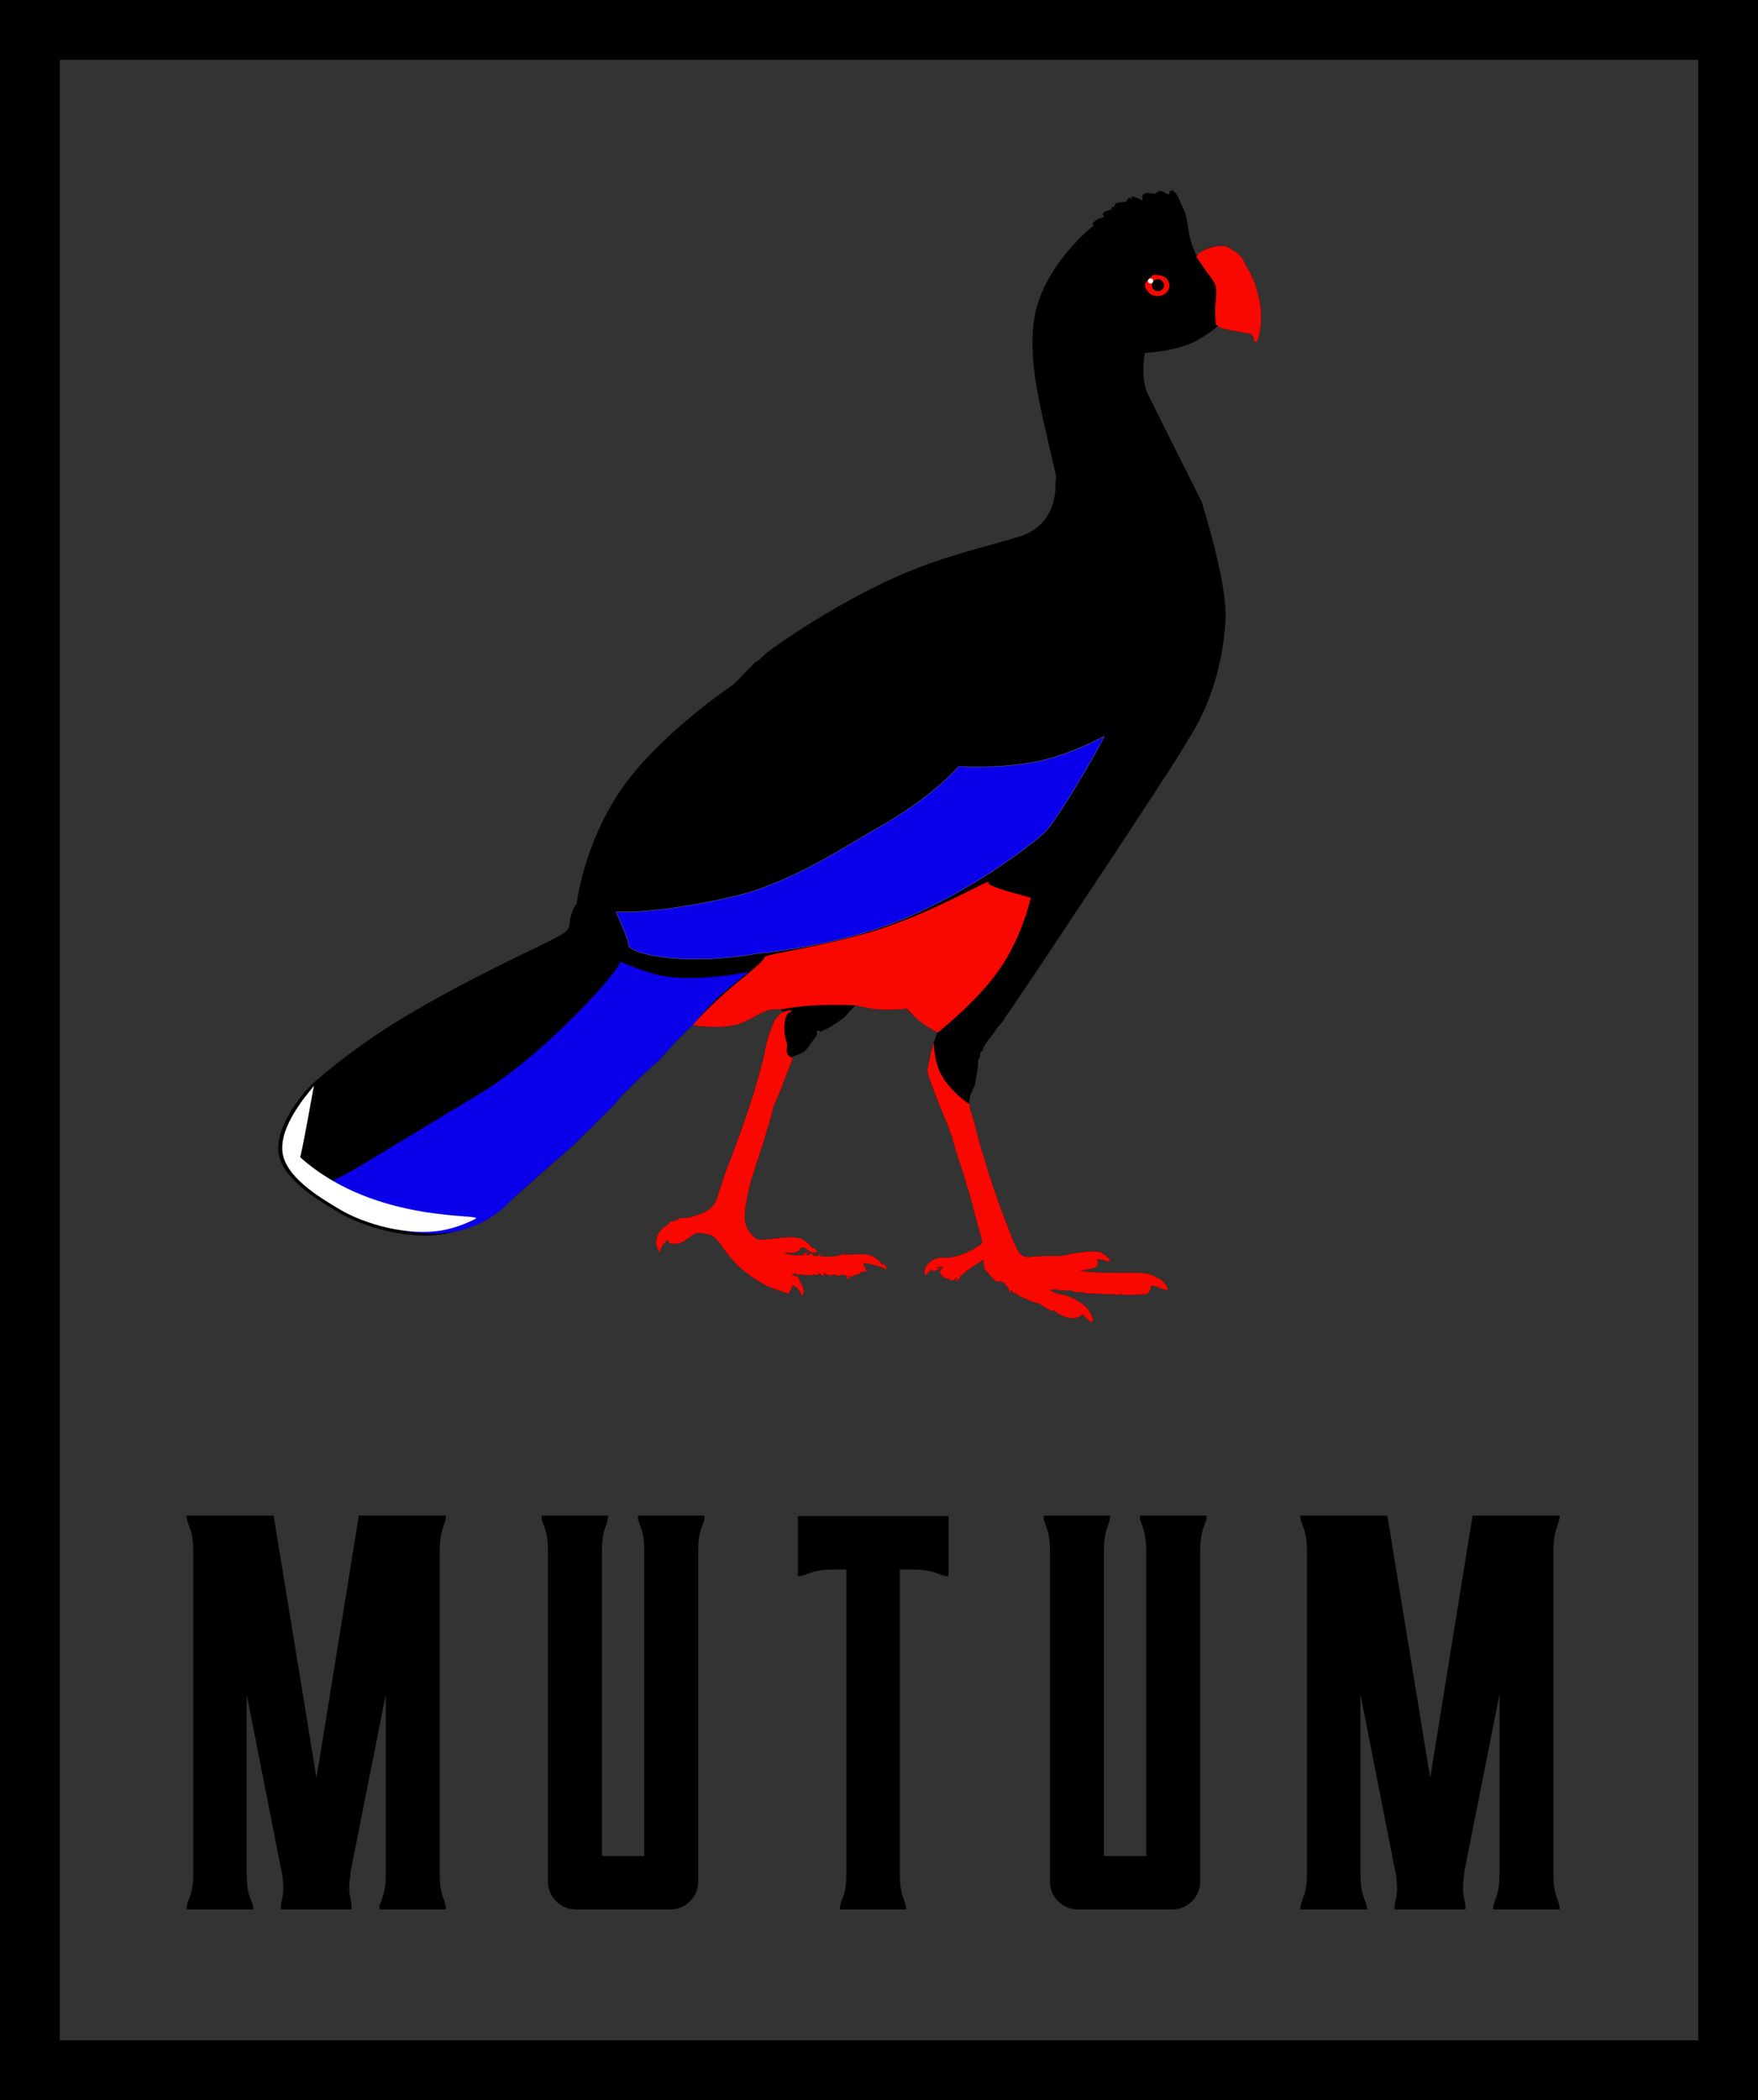 <?xml version="1.0" encoding="UTF-8"?>
<svg width="6464px" height="7721px" viewBox="0 0 6464 7721" version="1.1" xmlns="http://www.w3.org/2000/svg" xmlns:xlink="http://www.w3.org/1999/xlink">
    <rect x="0" y="0" width="6464" height="7721" fill="#333333" stroke="none"/>
    <!-- Generator: Sketch 53.2 (72643) - https://sketchapp.com -->
    <title>Slice</title>
    <desc>Created with Sketch.</desc>
    <g id="Page-1" stroke="none" stroke-width="1" fill="none" fill-rule="evenodd">
        <g id="Mutum-1" transform="translate(1023, 700.511)">
            <path d="M2995.576,4152.857 C2997.369,4144.613 2983.749,4118.449 2970.487,4104.829 C2948.624,4082.607 2898.803,4057.876 2875.506,4057.876 C2866.904,4057.876 2838.589,4045.331 2838.589,4041.389 C2838.589,4040.313 2841.098,4040.313 2844.324,4041.389 C2847.191,4042.464 2853.284,4041.747 2857.227,4039.597 C2862.603,4036.729 2864.037,4036.729 2862.245,4039.597 C2860.453,4042.464 2867.263,4043.539 2884.108,4043.898 C2897.37,4044.256 2909.556,4044.256 2911.348,4043.898 C2912.782,4043.539 2919.592,4045.69 2926.402,4048.557 C2933.212,4051.424 2938.946,4052.858 2938.946,4051.066 C2938.946,4047.84 2958.301,4048.916 2964.394,4052.858 C2966.903,4054.292 2993.784,4056.084 3024.608,4056.442 C3055.432,4057.159 3084.464,4058.593 3088.765,4059.668 C3095.217,4061.102 3096.65,4060.385 3094.5,4057.159 C3092.349,4053.575 3092.708,4053.217 3097.009,4056.801 C3102.027,4060.743 3133.568,4061.102 3190.556,4057.876 C3198.8,4057.159 3207.76,4044.256 3207.76,4033.504 C3207.76,4025.977 3209.194,4025.26 3216.721,4027.052 C3240.018,4032.787 3245.394,4033.145 3239.66,4029.561 C3230.699,4023.826 3191.631,4019.884 3194.857,4024.901 C3199.158,4032.07 3191.273,4029.561 3184.463,4022.034 C3178.37,4015.224 3178.37,4014.866 3184.821,4014.866 C3190.556,4014.866 3190.915,4014.149 3186.255,4011.282 C3182.313,4008.773 3184.105,4007.697 3193.424,4008.056 C3203.818,4008.056 3204.534,4008.773 3198.8,4011.282 C3193.782,4013.432 3193.424,4014.507 3197.008,4014.866 C3223.889,4017.375 3251.129,4026.335 3248.978,4031.711 C3247.545,4035.654 3248.978,4035.654 3255.43,4032.428 C3262.598,4028.486 3262.957,4028.486 3258.656,4033.862 C3254.713,4038.521 3255.072,4039.597 3261.523,4041.747 C3272.276,4045.331 3273.709,4042.106 3267.258,4029.561 C3260.806,4017.016 3246.828,4002.68 3238.584,3999.454 C3231.416,3996.586 3232.491,4004.113 3240.018,4010.206 C3247.903,4016.658 3243.244,4015.941 3226.756,4007.697 C3207.76,3998.737 3170.126,3998.02 3173.71,4007.339 C3175.144,4011.282 3173.71,4010.923 3167.976,4005.188 C3162.958,4000.529 3161.166,3995.153 3162.6,3991.569 C3164.392,3986.192 3167.976,3985.834 3185.538,3987.984 C3196.649,3989.418 3208.836,3991.927 3212.42,3994.077 C3216.004,3995.87 3221.739,3996.945 3224.964,3995.87 C3234.283,3994.077 3207.043,3983.325 3185.18,3980.458 C3175.144,3979.382 3128.55,3978.307 3082.314,3978.665 C3032.135,3978.665 2988.05,3977.232 2972.996,3974.723 L2947.907,3970.422 L2972.638,3967.196 C3005.254,3963.253 3015.289,3956.444 3013.497,3940.673 L3012.064,3928.487 L3026.4,3930.996 C3034.644,3932.071 3043.963,3934.938 3047.547,3936.73 C3051.131,3938.523 3055.074,3939.239 3056.149,3938.523 C3060.809,3933.863 3051.848,3921.318 3037.153,3911.283 C3022.458,3901.605 3017.798,3900.53 2993.426,3900.53 C2967.261,3900.53 2930.703,3905.548 2890.56,3914.509 C2880.882,3916.659 2857.227,3918.093 2838.589,3917.376 C2819.951,3917.017 2791.995,3917.734 2776.941,3919.526 C2733.572,3924.544 2726.046,3917.734 2697.014,3848.201 C2693.788,3840.316 2688.77,3826.696 2685.544,3817.736 C2682.677,3808.775 2678.018,3796.947 2675.15,3790.854 C2662.606,3762.539 2608.843,3606.985 2603.825,3583.33 C2602.75,3579.746 2599.882,3570.068 2597.373,3561.825 C2586.621,3531.001 2580.528,3509.854 2569.417,3464.693 C2563.324,3439.245 2554.363,3407.346 2549.704,3394.443 C2545.044,3381.182 2542.177,3367.92 2543.252,3364.694 C2544.327,3361.469 2543.969,3358.96 2542.177,3358.96 C2537.159,3358.96 2543.252,3324.193 2550.062,3313.799 C2552.929,3309.14 2554.363,3305.197 2552.929,3305.197 C2551.137,3305.197 2552.213,3303.763 2555.08,3301.971 C2557.947,3300.179 2561.532,3290.143 2562.965,3279.391 C2564.757,3268.997 2567.625,3251.434 2569.775,3240.682 C2571.926,3229.929 2573.718,3214.159 2573.359,3205.915 C2573.359,3197.313 2574.793,3190.503 2576.944,3190.503 C2578.736,3190.503 2580.528,3186.56 2580.528,3181.901 C2580.528,3169.356 2584.112,3161.471 2589.13,3164.338 C2591.28,3165.414 2591.997,3165.414 2590.563,3163.622 C2586.979,3159.679 2599.524,3136.74 2617.445,3114.518 C2625.688,3104.124 2635.366,3091.221 2638.592,3086.203 C2641.817,3080.827 2650.419,3070.433 2657.229,3062.906 C2664.398,3055.021 2670.132,3047.494 2670.132,3046.06 C2670.132,3044.627 2671.566,3041.401 2673.717,3038.892 C2675.509,3036.383 2682.677,3026.706 2689.129,3016.67 C2695.938,3006.993 2710.634,2985.129 2722.461,2968.283 C2746.117,2934.234 3319.945,2074.029 3340.375,2027.435 C3344.188,2018.318 3466.68,1859.467 3483.026,1580.128 C3487.837,1497.904 3458.805,1353.103 3395.93,1145.725 C3285.059,924.7 3219.349,793.16 3198.8,751.106 C3167.976,688.024 3186.255,598.061 3186.972,597.344 C3187.346,596.784 3271.087,593.442 3340.375,567.954 C3404.033,544.538 3453.681,498.779 3454.711,498.779 C3456.503,498.779 3458.653,500.213 3459.37,502.005 C3460.445,505.589 3490.194,512.399 3537.505,520.284 C3580.516,527.453 3580.874,527.453 3584.817,538.205 C3586.967,545.015 3590.193,547.883 3593.419,546.449 C3599.512,544.298 3599.87,549.316 3594.136,555.768 C3590.193,559.71 3590.551,560.427 3594.136,558.277 C3609.906,549.316 3618.866,474.407 3610.981,420.286 C3606.68,390.178 3589.834,331.756 3583.741,325.305 C3581.949,323.154 3576.215,303.441 3570.48,295.914 C3565.104,288.388 3557.577,274.768 3553.634,265.807 C3544.674,244.66 3537.505,236.775 3509.19,218.496 C3486.968,203.801 3484.818,203.084 3460.445,203.801 C3431.772,204.159 3403.815,214.195 3390.195,228.532 C3381.593,237.85 3372.633,240.001 3372.633,232.474 C3372.633,229.965 3369.765,222.438 3365.823,215.629 C3359.013,202.725 3348.619,160.79 3343.959,126.024 C3340.375,99.859 3333.924,77.279 3326.038,61.509 C3322.454,54.699 3316.72,41.796 3313.135,32.835 C3302.024,4.162 3281.594,-9.817 3276.935,7.746 C3274.426,16.706 3274.068,16.706 3259.373,7.387 C3246.828,-0.139 3236.792,-0.498 3231.057,7.029 C3227.115,12.047 3219.23,12.764 3201.309,9.179 C3186.972,6.312 3175.861,14.914 3177.295,27.817 C3177.653,32.477 3178.012,36.419 3177.653,36.419 C3177.295,36.419 3170.843,33.193 3162.958,29.251 C3147.904,21.724 3134.284,19.574 3137.869,25.667 C3138.944,27.817 3137.51,29.251 3134.284,29.251 C3130.7,29.251 3129.267,27.459 3130.7,24.95 C3132.134,22.441 3129.625,24.233 3125.682,29.251 C3121.74,34.269 3118.156,38.928 3118.156,40.003 C3118.156,41.079 3110.629,42.512 3101.668,42.871 C3084.106,43.588 3075.145,48.247 3075.145,56.849 C3075.145,60.433 3072.995,61.509 3069.769,60.075 C3065.826,58.641 3064.393,60.075 3065.11,64.017 C3065.826,67.96 3061.884,70.827 3050.056,73.695 C3033.569,77.637 3026.4,88.032 3036.078,93.766 C3038.945,95.917 3035.002,98.067 3025.325,100.935 C3006.329,105.952 2989.125,121.364 2996.652,126.382 C2999.519,128.174 2999.877,129.608 2997.369,129.608 C2996.429,129.608 2807.558,278.052 2778.733,476.916 C2760.185,604.875 2791.754,749.899 2817.084,862.186 C2842.462,974.687 2861.619,1054.328 2860.811,1054.328 C2859.377,1054.328 2857.944,1069.382 2857.585,1087.661 C2857.395,1097.461 2861.886,1230.67 2723.895,1272.605 C2585.904,1314.54 2442.01,1345.152 2276.947,1418.297 C2023.163,1530.758 1808.776,1690.001 1806.702,1691.596 C1786.989,1705.575 1764.767,1730.664 1762.258,1729.589 C1755.806,1727.438 1681.255,1812.025 1670.861,1818.477 C1633.435,1841.805 1387.196,2017.847 1261.547,2201.268 C1118.863,2409.555 1097.437,2626.565 1096.675,2625.994 C1090.94,2622.409 1073.736,2665.061 1072.302,2686.925 C1069.793,2721.691 1065.134,2725.634 973.737,2771.153 C950.707,2782.857 686.08,2904.254 458.331,3041.759 C253.661,3165.331 126.436,3284.767 123.568,3285.842 C122.891,3286.181 -6.708,3416.611 0.272,3529.209 C6.491,3629.519 144.155,3710.342 219.624,3755.371 C315.249,3812.426 481.223,3858.995 611.61,3836.015 C751.731,3811.32 853.293,3714.524 858.326,3710.21 C862.269,3706.626 1018.898,3565.767 1061.191,3531.359 C1081.263,3514.872 1243.626,3353.225 1243.626,3350.716 C1243.626,3344.623 1390.578,3200.897 1394.521,3203.406 C1396.313,3204.481 1397.388,3203.764 1397.029,3201.972 C1395.596,3197.671 1518.892,3068.641 1524.268,3068.641 C1525.294,3068.641 1599.781,3083.113 1675.521,3068.999 C1716.484,3061.366 1756.007,3031.485 1787.706,3018.82 C1820.194,3005.841 1844.368,3010.177 1845.411,3010.935 C1849.354,3013.444 1861.898,3014.161 1851.146,3022.763 C1836.809,3033.874 1828.565,3043.551 1822.114,3057.53 C1806.702,3091.579 1792.007,3139.608 1788.781,3168.281 C1787.943,3175.322 1766.371,3263.935 1734.66,3360.752 C1698.57,3470.938 1651.767,3590.671 1650.431,3593.724 C1645.414,3605.193 1624.984,3665.766 1614.231,3701.249 C1604.195,3734.941 1584.482,3752.145 1539.322,3767.198 C1514.591,3775.442 1499.896,3778.309 1491.652,3776.876 C1483.408,3775.801 1477.674,3776.876 1474.089,3780.102 C1471.222,3782.969 1465.846,3785.478 1461.903,3785.478 C1457.961,3785.478 1455.452,3786.912 1456.527,3788.345 C1457.602,3790.137 1453.66,3791.213 1447.925,3790.854 C1441.473,3790.496 1437.172,3791.929 1437.172,3794.797 C1437.172,3797.306 1431.438,3802.682 1424.628,3806.983 C1398.105,3823.47 1384.126,3855.011 1391.295,3881.534 C1393.087,3888.702 1397.029,3897.304 1399.897,3899.813 C1404.198,3904.473 1405.273,3903.756 1407.065,3894.079 C1408.14,3887.986 1414.234,3876.875 1420.327,3869.706 C1430.721,3856.803 1431.438,3856.445 1433.947,3863.972 C1436.097,3868.989 1440.398,3871.857 1446.85,3872.215 C1474.089,3874.007 1484.842,3869.706 1519.25,3843.9 C1536.813,3830.639 1539.68,3830.28 1572.296,3836.015 C1593.443,3839.599 1597.027,3841.75 1616.023,3861.104 C1621.564,3866.645 1653.929,3919.033 1695.873,3957.877 C1740.753,3999.442 1795.65,4027.599 1810.286,4032.787 C1838.601,4042.822 1865.483,4052.5 1870.142,4054.292 C1875.518,4056.801 1878.027,4056.442 1878.027,4053.575 C1878.027,4051.424 1880.536,4046.765 1883.762,4043.181 C1886.629,4039.955 1889.497,4033.862 1889.855,4029.919 C1890.213,4023.109 1890.572,4023.109 1902.041,4030.636 C1912.794,4037.446 1923.188,4052.5 1921.754,4058.951 C1920.679,4063.252 1927.489,4061.819 1930.715,4057.159 C1935.016,4049.991 1931.79,4036.371 1921.754,4016.658 C1916.736,4006.981 1912.794,3997.662 1913.152,3996.586 C1913.511,3994.077 1895.948,3987.984 1891.289,3989.418 C1884.837,3990.852 1892.722,3983.325 1899.532,3981.533 C1904.55,3980.099 1906.701,3981.533 1906.701,3985.475 C1906.701,3989.06 1907.776,3990.135 1909.568,3987.984 C1912.077,3984.4 1916.378,3984.4 1941.467,3987.626 C1947.919,3988.343 1958.671,3987.626 1965.84,3986.192 C1972.65,3984.759 1977.668,3984.759 1976.592,3986.192 C1975.517,3987.984 1978.026,3988.343 1981.969,3987.268 C1985.911,3986.192 1988.062,3984.042 1986.986,3982.25 C1985.911,3980.458 1987.703,3980.099 1990.571,3981.174 C1993.796,3982.25 1996.305,3984.759 1996.305,3986.192 C1996.305,3987.626 1999.531,3989.776 2003.832,3990.852 C2009.567,3992.285 2010.284,3991.927 2007.058,3987.984 C2004.191,3984.759 2004.907,3982.966 2008.85,3981.174 C2012.793,3979.741 2013.868,3980.458 2012.076,3983.325 C2010.284,3985.834 2011.359,3986.551 2014.943,3985.117 C2018.169,3984.042 2024.262,3985.834 2028.921,3988.701 C2033.222,3991.927 2035.731,3993.002 2034.656,3990.852 C2033.222,3988.701 2036.09,3986.192 2041.108,3985.475 C2046.126,3984.4 2050.068,3985.117 2050.068,3986.909 C2050.068,3988.701 2051.86,3989.06 2053.652,3987.984 C2055.803,3986.909 2057.237,3987.626 2057.237,3990.135 C2057.237,3993.719 2058.312,3993.719 2061.538,3990.493 C2067.631,3984.4 2083.401,3985.117 2091.645,3991.927 C2095.229,3994.794 2096.304,3996.586 2094.154,3995.153 C2091.645,3994.077 2089.494,3994.794 2089.494,3996.586 C2089.494,3998.737 2092.003,4000.529 2094.87,4000.529 C2097.738,4000.529 2100.247,3998.02 2100.247,3994.794 C2100.247,3990.852 2102.397,3990.135 2107.057,3991.569 C2110.999,3992.644 2114.942,3992.285 2116.017,3990.493 C2117.092,3988.343 2123.902,3985.834 2131.429,3984.4 C2141.106,3982.608 2143.257,3981.174 2139.314,3978.665 C2135.73,3976.515 2138.956,3975.44 2149.709,3975.44 C2164.045,3975.44 2164.762,3975.081 2161.178,3968.271 C2159.027,3964.329 2158.311,3958.952 2159.744,3956.802 C2161.178,3954.651 2160.82,3953.935 2158.669,3955.01 C2156.518,3956.444 2154.01,3955.01 2152.576,3952.142 C2148.275,3940.673 2160.461,3941.032 2205.98,3954.651 C2219.959,3958.594 2233.22,3963.612 2235.729,3965.762 C2242.539,3971.139 2240.747,3965.046 2232.503,3953.218 C2226.41,3944.974 2223.901,3943.54 2221.751,3947.483 C2219.242,3951.067 2218.525,3951.067 2218.525,3947.483 C2218.525,3940.673 2200.962,3925.978 2183.041,3917.376 C2166.554,3909.849 2150.784,3908.774 2104.906,3912 C2090.569,3912.716 2079.817,3912.358 2080.892,3910.566 C2083.401,3906.265 2081.609,3906.623 2069.423,3912.716 C2057.237,3918.451 2007.058,3922.394 2007.058,3917.376 C2007.058,3915.584 2003.474,3915.942 1999.173,3918.451 C1992.721,3922.035 1992.004,3921.677 1993.796,3916.659 C1996.305,3910.208 1990.929,3908.774 1987.345,3914.509 C1984.119,3919.526 1961.897,3916.659 1963.331,3911.283 C1964.406,3906.265 1957.955,3905.906 1955.087,3910.924 C1954.012,3913.075 1949.353,3914.509 1945.052,3914.509 C1937.525,3914.15 1937.525,3914.15 1946.127,3909.132 C1954.729,3904.473 1954.729,3904.473 1941.109,3905.548 C1933.582,3906.265 1926.414,3908.057 1924.98,3909.491 C1923.905,3910.924 1925.697,3910.924 1929.281,3909.849 C1932.507,3908.415 1935.374,3909.132 1935.374,3910.924 C1935.374,3916.659 1883.762,3915.225 1870.5,3908.774 L1858.314,3903.398 L1875.16,3905.19 C1894.873,3907.34 1912.435,3902.322 1917.812,3892.645 C1922.113,3884.043 1931.79,3884.043 1942.901,3892.287 C1958.671,3903.756 1966.915,3906.982 1974.442,3904.831 C1981.969,3903.039 1985.194,3896.588 1978.384,3896.588 C1976.234,3896.588 1975.159,3894.437 1975.517,3892.287 C1976.234,3889.419 1973.725,3887.986 1969.424,3888.344 C1964.765,3889.061 1959.747,3885.118 1955.087,3877.95 C1951.145,3871.498 1940.034,3862.538 1929.998,3857.52 C1908.851,3846.409 1889.138,3845.334 1833.225,3852.144 C1811.72,3854.653 1785.914,3856.803 1776.236,3857.162 C1760.108,3857.162 1757.957,3856.086 1741.828,3839.241 C1724.624,3821.32 1718.173,3805.908 1715.305,3776.517 C1713.155,3754.654 1726.416,3681.178 1741.828,3629.566 C1743.379,3624.208 1815.963,3405.1 1822.114,3364.694 C1839.017,3327.584 1845.411,3313.799 1858.314,3278.316 C1866.916,3254.66 1878.386,3224.792 1892.722,3188.711 C1890.93,3189.786 1888.421,3189.428 1887.346,3187.636 C1886.629,3186.202 1894.873,3181.901 1905.984,3178.675 C1929.281,3171.507 1940.034,3163.263 1955.446,3140.324 C1968.349,3121.328 1984.478,3102.332 1981.61,3096.956 C1979.818,3093.372 1978.743,3090.146 1979.101,3089.787 C1991.288,3086.562 1992.721,3094.447 1996.664,3091.579 C1999.531,3089.429 2007.058,3085.845 2013.509,3083.694 C2024.979,3079.752 2081.609,3042.118 2086.627,3034.949 C2087.702,3033.157 2096.663,3022.763 2105.623,3012.369 C2118.526,2998.032 2123.902,2994.09 2128.203,2996.598 C2129.571,2997.453 2170.729,3008.399 2213.71,3010.935 C2260.863,3013.718 2310.214,3008.068 2311.714,3008.068 C2313.243,3008.068 2322.542,3029.215 2359.242,3046.06 C2395.942,3062.906 2429.275,3090.146 2429.275,3092.655 C2428.917,3095.164 2427.483,3096.239 2426.049,3095.164 C2424.257,3094.088 2422.107,3098.031 2421.031,3103.407 C2420.418,3105.709 2414.582,3119.431 2409.562,3135.306 C2402.858,3156.508 2396.557,3181.487 2395.942,3187.636 C2395.225,3193.012 2392.716,3205.557 2390.207,3215.592 C2386.623,3230.287 2386.265,3237.097 2390.207,3250.717 C2394.508,3267.921 2422.824,3343.906 2443.612,3393.009 C2463.683,3439.962 2473.361,3465.768 2473.719,3472.937 C2474.077,3475.087 2475.511,3477.238 2477.303,3477.238 C2479.095,3477.238 2479.812,3478.672 2478.737,3480.105 C2476.945,3482.973 2484.472,3508.062 2510.994,3590.14 C2514.22,3600.175 2517.446,3610.57 2518.521,3613.437 C2519.597,3616.304 2521.03,3621.322 2521.747,3624.189 C2522.464,3627.057 2529.274,3649.637 2537.159,3674.368 C2544.686,3699.099 2552.929,3728.848 2555.438,3740.676 C2557.947,3752.503 2564.757,3778.309 2570.492,3798.022 C2576.585,3817.736 2583.037,3842.108 2585.546,3851.785 C2589.488,3869.706 2589.488,3869.706 2578.736,3877.591 C2538.951,3905.906 2481.604,3926.695 2451.497,3923.111 C2413.863,3918.81 2376.229,3945.691 2376.229,3976.515 C2376.229,3990.135 2379.455,3990.135 2393.075,3976.157 C2399.885,3968.63 2404.544,3965.046 2403.11,3967.554 C2401.677,3970.422 2404.186,3971.856 2411.713,3971.856 C2417.806,3971.856 2422.824,3970.422 2422.824,3968.271 C2422.824,3966.479 2423.899,3965.046 2425.691,3965.046 C2435.01,3966.479 2437.16,3963.253 2428.2,3961.103 C2417.806,3958.594 2417.806,3958.236 2431.426,3957.877 L2445.404,3957.519 L2437.877,3965.762 C2431.784,3972.214 2431.067,3975.081 2434.293,3980.816 C2440.744,3992.285 2451.855,4000.529 2461.174,4000.529 C2465.475,4000.529 2469.418,4002.321 2469.418,4004.113 C2469.418,4009.489 2482.321,4008.414 2487.339,4002.321 C2489.848,3999.454 2493.79,3996.945 2495.941,3996.945 C2498.091,3996.945 2497.733,3998.378 2494.866,4000.171 C2489.489,4003.755 2492.357,4011.282 2499.167,4011.282 C2502.034,4011.282 2501.676,4010.206 2498.45,4008.056 C2494.507,4005.547 2495.224,4004.472 2501.317,4002.321 C2506.335,4000.887 2508.486,3998.02 2507.41,3994.794 C2506.335,3992.285 2506.693,3990.135 2508.127,3990.852 C2509.561,3991.21 2516.729,3985.475 2523.898,3978.307 C2531.424,3971.139 2547.912,3959.311 2560.815,3952.142 C2573.359,3944.974 2584.829,3937.447 2586.262,3935.655 C2590.922,3927.77 2594.864,3933.505 2594.864,3948.2 C2594.864,3964.329 2596.298,3966.121 2626.764,3998.737 C2639.308,4011.998 2643.251,4013.79 2651.495,4010.923 C2657.588,4008.773 2660.097,4009.131 2661.889,4013.432 C2662.964,4016.299 2666.19,4018.092 2669.057,4017.016 C2671.924,4015.941 2673.358,4016.299 2672.283,4018.092 C2671.208,4019.525 2674.433,4024.901 2679.451,4029.561 C2684.111,4033.862 2687.336,4039.955 2686.62,4042.464 C2685.544,4044.973 2686.261,4047.84 2688.053,4048.916 C2690.204,4050.349 2691.637,4049.274 2691.637,4047.482 C2691.637,4045.331 2694.146,4043.539 2697.014,4043.539 C2699.881,4043.539 2701.315,4045.69 2700.24,4048.916 C2698.806,4052.5 2700.24,4053.575 2705.616,4052.5 C2709.558,4051.783 2712.784,4052.858 2712.067,4055.009 C2711.709,4056.801 2726.046,4065.044 2743.608,4072.93 C2772.64,4085.833 2780.884,4088.7 2794.504,4091.567 C2796.654,4091.926 2809.557,4099.094 2822.46,4107.696 C2842.89,4120.599 2847.191,4122.033 2852.209,4118.09 C2855.793,4114.865 2856.868,4114.865 2855.435,4117.732 C2853.643,4120.599 2859.736,4125.259 2873.356,4132.069 C2898.803,4143.896 2900.954,4144.613 2921.025,4145.33 C2932.136,4145.689 2940.38,4143.896 2947.19,4138.879 L2957.226,4131.71 L2972.279,4146.764 C2987.691,4162.534 2993.784,4163.968 2995.576,4152.857 Z" id="Path-Copy-3" fill="#000000" fill-rule="nonzero"></path>
            <g id="reds" transform="translate(1389.428, 203.617)" fill="#F80801">
                <path d="M2058.713,290.199 C2060.505,290.199 2069.225,296.596 2069.942,298.388 C2071.017,301.972 2100.766,308.782 2148.077,316.667 C2191.088,323.835 2191.446,323.835 2195.389,334.588 C2197.539,341.398 2201.123,356.81 2204.707,354.659 C2220.478,345.699 2229.438,270.79 2221.553,216.668 C2217.252,186.561 2200.406,128.139 2194.313,121.687 C2192.521,119.537 2186.786,99.824 2181.052,92.297 C2175.676,84.77 2168.149,71.15 2164.206,62.19 C2155.246,41.043 2148.077,33.158 2119.762,14.879 C2097.54,0.183 2095.39,-0.533 2071.017,0.183 C2056.931,0.36 2033.637,5.937 2015.671,14.879 C1997.066,24.139 1984.079,36.846 1987.174,41.398 C1995.473,53.6 2010.7,76.175 2026.828,98.547 C2039.508,116.136 2053.768,132.416 2058.713,151.446 C2062.02,178.536 2056.093,205.68 2055.662,228.786 C2054.998,264.364 2058.389,290.199 2058.713,290.199 Z" id="Path-Copy-10" fill-rule="nonzero"></path>
                <path d="M1606.148,3949.24 C1607.94,3940.996 1594.321,3914.831 1581.059,3901.212 C1559.196,3878.99 1509.375,3854.259 1486.078,3854.259 C1477.476,3854.259 1449.161,3841.714 1449.161,3837.771 C1449.161,3836.696 1451.67,3836.696 1454.896,3837.771 C1457.763,3838.847 1463.856,3838.13 1467.799,3835.979 C1473.175,3833.112 1474.609,3833.112 1472.817,3835.979 C1471.025,3838.847 1477.834,3839.922 1494.68,3840.28 C1507.942,3840.639 1520.128,3840.639 1521.92,3840.28 C1523.354,3839.922 1530.164,3842.072 1536.974,3844.94 C1543.784,3847.807 1549.518,3849.241 1549.518,3847.449 C1549.518,3844.223 1568.873,3845.298 1574.966,3849.241 C1577.475,3850.675 1604.356,3852.467 1635.18,3852.825 C1666.004,3853.542 1695.036,3854.976 1699.337,3856.051 C1705.789,3857.484 1707.222,3856.768 1705.072,3853.542 C1702.921,3849.958 1703.28,3849.599 1707.581,3853.183 C1712.599,3857.126 1744.14,3857.484 1801.128,3854.259 C1809.372,3853.542 1818.332,3840.639 1818.332,3829.886 C1818.332,3822.359 1819.766,3821.643 1827.293,3823.435 C1850.59,3829.169 1865.643,3835.979 1872.095,3838.13 C1882.848,3841.714 1884.281,3838.488 1877.83,3825.944 C1871.378,3813.399 1857.4,3799.062 1849.156,3795.836 C1841.988,3792.969 1832.31,3793.328 1835.536,3792.252 C1844.855,3790.46 1817.615,3779.708 1795.752,3776.84 C1785.716,3775.765 1739.122,3774.69 1692.886,3775.048 C1642.707,3775.048 1598.622,3773.615 1583.568,3771.106 L1558.479,3766.805 L1583.21,3763.579 C1615.826,3759.636 1625.861,3752.826 1624.069,3737.056 L1622.636,3724.87 L1636.972,3727.379 C1645.216,3728.454 1654.535,3731.321 1658.119,3733.113 C1661.703,3734.905 1665.646,3735.622 1666.721,3734.905 C1671.381,3730.246 1662.42,3717.701 1647.725,3707.666 C1633.03,3697.988 1628.37,3696.913 1603.998,3696.913 C1577.833,3696.913 1541.275,3701.931 1501.132,3710.891 C1491.454,3713.042 1467.799,3714.475 1449.161,3713.759 C1430.523,3713.4 1402.567,3714.117 1387.513,3715.909 C1344.144,3720.927 1336.618,3714.117 1307.586,3644.584 C1304.36,3636.699 1299.342,3623.079 1296.116,3614.118 C1293.249,3605.158 1288.589,3593.33 1285.722,3587.237 C1273.177,3558.922 1219.415,3403.368 1214.397,3379.712 C1213.322,3376.128 1210.454,3366.451 1207.945,3358.207 C1197.193,3327.383 1191.1,3306.237 1179.989,3261.076 C1173.896,3235.628 1164.935,3203.729 1160.276,3190.826 C1155.616,3177.564 1152.749,3164.303 1153.824,3161.077 C1154.899,3157.851 1154.541,3155.342 1152.749,3155.342 C1149.991,3155.342 1083.195,3109.64 1048.449,3047.1 C1019.975,2995.85 1022.395,2924.539 1020.134,2931.689 C1013.43,2952.89 1007.129,2977.87 1006.514,2984.018 C1005.797,2989.395 1003.288,3001.939 1000.779,3011.975 C997.195,3026.67 996.837,3033.48 1000.779,3047.1 C1005.08,3064.304 1033.395,3140.289 1054.184,3189.392 C1074.255,3236.345 1083.932,3262.151 1084.291,3269.32 C1084.649,3271.47 1086.083,3273.621 1087.875,3273.621 C1089.667,3273.621 1090.384,3275.054 1089.309,3276.488 C1087.517,3279.355 1095.043,3304.445 1121.566,3386.522 C1124.792,3396.558 1128.018,3406.952 1129.093,3409.82 C1130.168,3412.687 1131.602,3417.705 1132.319,3420.572 C1133.036,3423.44 1139.846,3446.02 1147.731,3470.751 C1155.258,3495.482 1163.501,3525.23 1166.01,3537.058 C1168.519,3548.886 1175.329,3574.692 1181.064,3594.405 C1187.157,3614.118 1193.609,3638.491 1196.117,3648.168 C1200.06,3666.089 1200.06,3666.089 1189.308,3673.974 C1149.523,3702.289 1092.176,3723.078 1062.069,3719.493 C1024.435,3715.192 986.801,3742.074 986.801,3772.898 C986.801,3786.518 990.027,3786.518 1003.647,3772.539 C1010.457,3765.012 1015.116,3761.428 1013.682,3763.937 C1012.249,3766.805 1014.758,3768.238 1022.284,3768.238 C1028.378,3768.238 1033.395,3766.805 1033.395,3764.654 C1033.395,3762.862 1034.471,3761.428 1036.263,3761.428 C1045.582,3762.862 1047.732,3759.636 1038.772,3757.486 C1028.378,3754.977 1028.378,3754.618 1041.997,3754.26 L1055.976,3753.902 L1048.449,3762.145 C1042.356,3768.597 1041.639,3771.464 1044.865,3777.199 C1051.316,3788.668 1062.427,3796.912 1071.746,3796.912 C1076.047,3796.912 1079.99,3798.704 1079.99,3800.496 C1079.99,3805.872 1092.893,3804.797 1097.911,3798.704 C1100.42,3795.836 1104.362,3793.328 1106.513,3793.328 C1108.663,3793.328 1108.305,3794.761 1105.438,3796.553 C1100.061,3800.138 1102.929,3807.664 1109.739,3807.664 C1112.606,3807.664 1112.248,3806.589 1109.022,3804.439 C1105.079,3801.93 1105.796,3800.854 1111.889,3798.704 C1116.907,3797.27 1119.057,3794.403 1117.982,3791.177 C1116.907,3788.668 1117.265,3786.518 1118.699,3787.234 C1120.133,3787.593 1127.301,3781.858 1134.469,3774.69 C1141.996,3767.521 1158.484,3755.694 1171.387,3748.525 C1183.931,3741.357 1195.401,3733.83 1196.834,3732.038 C1201.494,3724.153 1205.436,3729.887 1205.436,3744.583 C1205.436,3760.711 1206.87,3762.504 1237.336,3795.12 C1249.88,3808.381 1253.823,3810.173 1262.066,3807.306 C1268.16,3805.155 1270.669,3805.514 1272.461,3809.815 C1273.536,3812.682 1276.762,3814.474 1279.629,3813.399 C1282.496,3812.324 1283.93,3812.682 1282.855,3814.474 C1281.78,3815.908 1285.005,3821.284 1290.023,3825.944 C1294.683,3830.245 1297.908,3836.338 1297.192,3838.847 C1296.116,3841.356 1296.833,3844.223 1298.625,3845.298 C1300.776,3846.732 1302.209,3845.657 1302.209,3843.865 C1302.209,3841.714 1304.718,3839.922 1307.586,3839.922 C1310.453,3839.922 1311.887,3842.072 1310.811,3845.298 C1309.378,3848.882 1310.811,3849.958 1316.188,3848.882 C1320.13,3848.166 1323.356,3849.241 1322.639,3851.391 C1322.281,3853.183 1336.618,3861.427 1354.18,3869.312 C1383.212,3882.215 1391.456,3885.083 1405.076,3887.95 C1407.226,3888.308 1420.129,3895.477 1433.032,3904.079 C1453.462,3916.982 1457.763,3918.416 1462.781,3914.473 C1466.365,3911.247 1467.44,3911.247 1466.007,3914.115 C1464.215,3916.982 1470.308,3921.641 1483.928,3928.451 C1509.375,3940.279 1511.526,3940.996 1531.597,3941.713 C1542.708,3942.071 1550.952,3940.279 1557.762,3935.261 L1567.798,3928.093 L1582.851,3943.147 C1598.263,3958.917 1604.356,3960.351 1606.148,3949.24 Z" id="Path-Copy-9" fill-rule="nonzero"></path>
                <path d="M488.599,2819.146 C521.087,2806.166 472.47,2810.544 461.718,2819.146 C447.381,2830.257 439.137,2839.934 432.686,2853.912 C417.274,2887.962 402.579,2935.99 399.353,2964.664 C398.515,2971.704 376.943,3060.318 345.232,3157.135 C309.141,3267.321 262.339,3387.054 261.003,3390.107 C255.985,3401.576 235.556,3462.149 224.803,3497.632 C214.767,3531.324 195.054,3548.528 149.894,3563.581 C125.163,3571.825 110.468,3574.692 102.224,3573.259 C93.98,3572.183 88.246,3573.259 84.661,3576.484 C81.794,3579.352 76.418,3581.861 72.475,3581.861 C68.533,3581.861 66.024,3583.294 67.099,3584.728 C68.174,3586.52 64.232,3587.595 58.497,3587.237 C52.045,3586.878 47.744,3588.312 47.744,3591.179 C47.744,3593.688 42.01,3599.065 35.2,3603.366 C8.677,3619.853 -5.302,3651.394 1.867,3677.917 C3.659,3685.085 7.601,3693.687 10.469,3696.196 C14.77,3700.856 15.845,3700.139 17.637,3690.461 C18.712,3684.368 24.805,3673.257 30.899,3666.089 C41.293,3653.186 42.01,3652.827 44.518,3660.354 C46.669,3665.372 50.97,3668.239 57.422,3668.598 C84.661,3670.39 95.414,3666.089 129.822,3640.283 C147.385,3627.021 150.252,3626.663 182.868,3632.398 C204.015,3635.982 207.599,3638.132 226.595,3657.487 C232.136,3663.028 264.501,3715.415 306.445,3754.26 C351.325,3795.825 406.222,3823.982 420.858,3829.169 C449.173,3839.205 476.054,3848.882 480.714,3850.675 C486.09,3853.183 488.599,3852.825 488.599,3849.958 C488.599,3847.807 491.108,3843.148 494.334,3839.564 C497.201,3836.338 500.069,3830.245 500.427,3826.302 C500.785,3819.492 501.144,3819.492 512.613,3827.019 C523.366,3833.829 533.76,3848.882 532.326,3855.334 C531.251,3859.635 538.061,3858.201 541.287,3853.542 C545.588,3846.374 542.362,3832.754 532.326,3813.041 C527.308,3803.363 523.366,3794.044 523.724,3792.969 C524.083,3790.46 506.52,3784.367 501.861,3785.801 C495.409,3787.234 503.294,3779.708 510.104,3777.916 C515.122,3776.482 517.273,3777.916 517.273,3781.858 C517.273,3785.442 518.348,3786.518 520.14,3784.367 C522.649,3780.783 526.95,3780.783 552.039,3784.009 C558.491,3784.726 569.243,3784.009 576.412,3782.575 C583.222,3781.141 588.24,3781.141 587.164,3782.575 C586.089,3784.367 588.598,3784.726 592.541,3783.65 C596.483,3782.575 598.634,3780.424 597.558,3778.632 C596.483,3776.84 598.275,3776.482 601.143,3777.557 C604.368,3778.632 606.877,3781.141 606.877,3782.575 C606.877,3784.009 610.103,3786.159 614.404,3787.234 C620.139,3788.668 620.856,3788.31 617.63,3784.367 C614.762,3781.141 615.479,3779.349 619.422,3777.557 C623.365,3776.123 624.44,3776.84 622.648,3779.708 C620.856,3782.217 621.931,3782.933 625.515,3781.5 C628.741,3780.424 634.834,3782.217 639.493,3785.084 C643.794,3788.31 646.303,3789.385 645.228,3787.234 C643.794,3785.084 646.662,3782.575 651.68,3781.858 C656.697,3780.783 660.64,3781.5 660.64,3783.292 C660.64,3785.084 662.432,3785.442 664.224,3784.367 C666.375,3783.292 667.808,3784.009 667.808,3786.518 C667.808,3790.102 668.884,3790.102 672.109,3786.876 C678.203,3780.783 693.973,3781.5 702.217,3788.31 C705.801,3791.177 706.876,3792.969 704.726,3791.535 C702.217,3790.46 700.066,3791.177 700.066,3792.969 C700.066,3795.12 702.575,3796.912 705.442,3796.912 C708.31,3796.912 710.819,3794.403 710.819,3791.177 C710.819,3787.234 712.969,3786.518 717.629,3787.951 C721.571,3789.027 725.514,3788.668 726.589,3786.876 C727.664,3784.726 734.474,3782.217 742.001,3780.783 C751.678,3778.991 753.829,3777.557 749.886,3775.048 C746.302,3772.898 749.528,3771.822 760.28,3771.822 C774.617,3771.822 775.334,3771.464 771.75,3764.654 C769.599,3760.711 768.882,3755.335 770.316,3753.185 C771.75,3751.034 771.391,3750.317 769.241,3751.393 C767.09,3752.826 764.581,3751.393 763.148,3748.525 C758.847,3737.056 771.033,3737.414 816.552,3751.034 C830.53,3754.977 843.792,3759.995 846.301,3762.145 C853.111,3767.521 851.319,3761.428 843.075,3749.6 C836.982,3741.357 834.473,3739.923 832.323,3743.866 C829.814,3747.45 829.097,3747.45 829.097,3743.866 C829.097,3737.056 811.534,3722.361 793.613,3713.759 C777.126,3706.232 761.356,3705.157 715.478,3708.382 C701.141,3709.099 690.389,3708.741 691.464,3706.949 C693.973,3702.648 692.181,3703.006 679.995,3709.099 C667.808,3714.834 617.63,3718.776 617.63,3713.759 C617.63,3711.967 614.046,3712.325 609.745,3714.834 C603.293,3718.418 602.576,3718.06 604.368,3713.042 C606.877,3706.59 601.501,3705.157 597.917,3710.891 C594.691,3715.909 572.469,3713.042 573.903,3707.666 C574.978,3702.648 568.526,3702.289 565.659,3707.307 C564.584,3709.458 559.924,3710.891 555.623,3710.891 C548.097,3710.533 548.097,3710.533 556.699,3705.515 C565.301,3700.856 565.301,3700.856 551.681,3701.931 C544.154,3702.648 536.986,3704.44 535.552,3705.873 C534.477,3707.307 536.269,3707.307 539.853,3706.232 C543.079,3704.798 545.946,3705.515 545.946,3707.307 C545.946,3713.042 494.334,3711.608 481.072,3705.157 L468.886,3699.78 L485.732,3701.572 C505.445,3703.723 523.007,3698.705 528.384,3689.028 C532.685,3680.426 542.362,3680.426 553.473,3688.669 C569.243,3700.139 577.487,3703.364 585.014,3701.214 C592.541,3699.422 595.766,3692.97 588.956,3692.97 C586.806,3692.97 585.731,3690.82 586.089,3688.669 C586.806,3685.802 584.297,3684.368 579.996,3684.727 C575.336,3685.444 570.319,3681.501 565.659,3674.333 C561.717,3667.881 550.606,3658.921 540.57,3653.903 C519.423,3642.792 499.71,3641.716 443.797,3648.526 C422.292,3651.035 396.486,3653.186 386.808,3653.544 C370.679,3653.544 368.529,3652.469 352.4,3635.623 C335.196,3617.702 328.744,3602.29 325.877,3572.9 C323.727,3551.037 336.988,3477.561 352.4,3425.948 C353.951,3420.591 426.535,3201.483 432.686,3161.077 C449.589,3123.967 455.983,3110.182 468.886,3074.698 C477.488,3051.043 488.958,3021.174 503.294,2985.094 C501.502,2986.169 498.993,2985.81 497.918,2984.018 C497.407,2982.997 486.392,2981.959 480.714,2964.664 C478.421,2957.679 484.119,2939.926 480.714,2931.01 C465.242,2890.492 470.639,2826.321 488.599,2819.146 Z" id="Path-Copy-8" fill-rule="nonzero"></path>
                <path d="M1377.827,2396.835 C1379.62,2394.326 1209.991,2356.404 1221.818,2339.559 C1234.388,2321.467 1004.978,2460.158 782.073,2524.298 C585.462,2580.872 398.95,2604.507 398.278,2614.753 C397.043,2631.857 322.417,2685.643 257.25,2743.053 C189.953,2802.34 132.109,2865.023 134.84,2865.023 C135.866,2865.023 210.353,2879.496 286.093,2865.382 C327.056,2857.748 366.578,2827.868 398.278,2815.203 C430.766,2802.224 454.94,2806.559 455.983,2807.318 C457.77,2808.455 505.138,2796.754 567.73,2792.981 C643.269,2788.428 736.423,2791.609 738.775,2792.981 C740.143,2793.836 781.301,2804.782 824.282,2807.318 C871.435,2810.1 920.786,2804.451 922.286,2804.451 C923.018,2804.451 946.879,2832.966 974.213,2853.912 C1003.982,2876.725 1037.369,2892.107 1036.621,2891.546 C1035.743,2891.019 1178.606,2781.015 1262.114,2660.291 C1349.013,2534.666 1376.731,2398.114 1377.827,2396.835 Z" id="Path-Copy-7" fill-rule="nonzero"></path>
                <path d="M1844.072,184.383 C1828.606,184.383 1818.4,179.129 1809.946,169.511 C1804.363,163.159 1797.572,154.34 1797.572,145.883 C1797.572,134.485 1805.162,127.252 1814.669,120.203 C1819.389,116.702 1821.167,109.904 1826.873,107.383 C1831.113,105.509 1838.992,107.383 1844.072,107.383 C1869.753,107.383 1887.29,124.62 1887.29,145.883 C1887.29,167.146 1869.753,184.383 1844.072,184.383 Z M1845.072,166.383 C1857.498,166.383 1867.572,156.533 1867.572,144.383 C1867.572,132.232 1857.498,122.383 1845.072,122.383 C1832.646,122.383 1822.572,132.232 1822.572,144.383 C1822.572,156.533 1832.646,166.383 1845.072,166.383 Z" id="Combined-Shape"></path>
            </g>
            <g id="blues" transform="translate(125.364, 2006.915)" fill="#0A00E9" fill-rule="nonzero">
                <path d="M1130.034,831.113 C1127.525,865.88 847.731,1173.408 619.982,1310.913 C415.312,1434.485 163.202,1587.235 160.334,1588.31 C159.86,1588.547 50.848,1650.556 4.274,1665.049 C-24.725,1674.073 102.513,1727.656 125.096,1741.13 C220.721,1798.185 386.695,1844.754 517.082,1821.774 C657.202,1797.079 727.929,1707.61 732.963,1703.295 C736.905,1699.711 893.534,1558.853 935.827,1524.444 C955.899,1507.957 1118.263,1346.31 1118.263,1343.802 C1118.263,1337.708 1265.214,1193.983 1269.157,1196.491 C1270.949,1197.567 1272.024,1196.85 1271.666,1195.058 C1270.232,1190.757 1393.528,1061.726 1398.904,1061.726 C1399.608,1061.726 1419.901,1031.234 1483.305,967.882 C1502.692,948.51 1543.266,914.267 1605.027,865.151 C1605.382,865.373 1458.188,897.249 1326.562,885.597 C1224.573,876.57 1130.66,821.568 1130.034,831.113 Z" id="Path-Copy-5"></path>
                <path d="M2691.72,353.91 C2736.978,311.435 2891.158,46.661 2911.588,0.066 C2912.623,-2.408 2795.531,64.923 2668.668,91.508 C2528.967,120.784 2378.178,109.726 2377.711,110.085 C2365.404,118.812 2291.419,219.591 2048.577,353.91 C1988.172,387.321 1762.55,538.53 1555.235,587.05 C1260.926,655.93 1118.71,645.291 1118.263,644.955 C1112.528,641.371 1163.335,742.375 1161.901,764.239 C1159.392,799.005 1361.599,846.403 1636.894,798.276 C1637.525,798.67 1921.625,771.983 2151.583,680.01 C2420.014,572.651 2646.463,396.385 2691.72,353.91 Z" id="Path-Copy-6" stroke="#979797"></path>
            </g>
            <path d="M131.987,3289.039 C134.741,3293.17 8.247,3420.137 14.951,3528.276 C20.923,3624.614 153.136,3702.236 225.617,3745.482 C317.455,3800.277 476.856,3845.002 602.08,3822.932 C647.633,3814.904 688.943,3798.941 723.85,3781.175 C768.343,3758.529 359.276,3803.809 80.972,3554.152 C99.935,3472.267 130.79,3287.363 131.987,3289.039 Z" id="Path-Copy-4" fill="#FFFFFF" fill-rule="nonzero"></path>
            <circle id="Oval" fill="#FFFFFF" cx="3207.5" cy="332.5" r="9.5"></circle>
        </g>
        <path d="M1638.03,7005.84 C1639.21,7010.56 1639.8,7015.28 1639.8,7020 L1395.54,7020 L1395.54,7005.84 C1396.72,7002.3 1400.85,6990.5 1407.93,6970.44 C1415.01,6950.38 1418.55,6923.24 1418.55,6889.02 L1418.55,6228.81 L1287.57,6889.02 L1289.34,6889.02 C1283.44,6923.24 1282.555,6950.38 1286.685,6970.44 C1290.815,6990.5 1292.88,7002.3 1292.88,7005.84 L1292.88,7020 L1034.46,7020 C1033.28,7018.82 1032.69,7014.1 1032.69,7005.84 C1032.69,7003.48 1034.755,6992.565 1038.885,6973.095 C1043.015,6953.625 1042.72,6927.37 1038,6894.33 L907.02,6228.81 L907.02,6889.02 C907.02,6923.24 910.56,6950.38 917.64,6970.44 C924.72,6990.5 928.85,7002.3 930.03,7005.84 C931.21,7010.56 931.8,7015.28 931.8,7020 L685.77,7020 C685.77,7015.28 686.36,7010.56 687.54,7005.84 C687.54,7002.3 691.375,6990.5 699.045,6970.44 C706.715,6950.38 710.55,6923.24 710.55,6889.02 L710.55,5703.12 C710.55,5668.9 706.715,5641.465 699.045,5620.815 C691.375,5600.165 687.54,5588.66 687.54,5586.3 C686.36,5581.58 685.77,5576.86 685.77,5572.14 L1006.14,5572.14 L1163.67,6536.79 L1319.43,5572.14 L1639.8,5572.14 C1639.8,5576.86 1639.21,5581.58 1638.03,5586.3 C1638.03,5588.66 1634.49,5600.165 1627.41,5620.815 C1620.33,5641.465 1616.79,5668.9 1616.79,5703.12 L1616.79,6889.02 C1616.79,6923.24 1620.33,6950.38 1627.41,6970.44 C1634.49,6990.5 1638.03,7002.3 1638.03,7005.84 Z M2590.11,5586.3 C2588.93,5589.84 2584.8,5601.64 2577.72,5621.7 C2570.64,5641.76 2567.1,5669.49 2567.1,5704.89 L2567.1,6917.34 C2567.1,6945.66 2557.07,6969.85 2537.01,6989.91 C2516.95,7009.97 2492.76,7020 2464.44,7020 L2117.52,7020 C2089.2,7020 2065.01,7009.97 2044.95,6989.91 C2024.89,6969.85 2014.86,6945.66 2014.86,6917.34 L2014.86,5704.89 C2014.86,5669.49 2011.32,5641.76 2004.24,5621.7 C1997.16,5601.64 1993.03,5589.84 1991.85,5586.3 L1991.85,5572.14 L2236.11,5572.14 C2236.11,5576.86 2235.52,5581.58 2234.34,5586.3 C2234.34,5589.84 2230.8,5601.64 2223.72,5621.7 C2216.64,5641.76 2213.1,5669.49 2213.1,5704.89 L2213.1,6823.53 L2368.86,6823.53 L2368.86,5704.89 C2368.86,5669.49 2365.32,5641.76 2358.24,5621.7 C2351.16,5601.64 2347.03,5589.84 2345.85,5586.3 L2345.85,5572.14 L2590.11,5572.14 L2590.11,5586.3 Z M3487.32,5795.16 C3482.6,5795.16 3477.88,5794.57 3473.16,5793.39 C3470.8,5793.39 3459.295,5789.555 3438.645,5781.885 C3417.995,5774.215 3390.56,5770.38 3356.34,5770.38 L3308.55,5770.38 L3308.55,6889.02 C3308.55,6924.42 3312.09,6952.15 3319.17,6972.21 C3326.25,6992.27 3330.38,7004.07 3331.56,7007.61 L3331.56,7020 L3087.3,7020 L3087.3,7016.46 C3087.3,7012.92 3087.89,7009.97 3089.07,7007.61 C3089.07,7004.07 3092.905,6992.27 3100.575,6972.21 C3108.245,6952.15 3112.08,6924.42 3112.08,6889.02 L3112.08,5770.38 L3064.29,5770.38 C3028.89,5770.38 3001.16,5774.215 2981.1,5781.885 C2961.04,5789.555 2949.24,5793.39 2945.7,5793.39 C2942.16,5794.57 2938.03,5795.16 2933.31,5795.16 L2933.31,5573.91 L3487.32,5573.91 L3487.32,5795.16 Z M4435.86,5586.3 C4434.68,5589.84 4430.55,5601.64 4423.47,5621.7 C4416.39,5641.76 4412.85,5669.49 4412.85,5704.89 L4412.85,6917.34 C4412.85,6945.66 4402.82,6969.85 4382.76,6989.91 C4362.7,7009.97 4338.51,7020 4310.19,7020 L3963.27,7020 C3934.95,7020 3910.76,7009.97 3890.7,6989.91 C3870.64,6969.85 3860.61,6945.66 3860.61,6917.34 L3860.61,5704.89 C3860.61,5669.49 3857.07,5641.76 3849.99,5621.7 C3842.91,5601.64 3838.78,5589.84 3837.6,5586.3 L3837.6,5572.14 L4081.86,5572.14 C4081.86,5576.86 4081.27,5581.58 4080.09,5586.3 C4080.09,5589.84 4076.55,5601.64 4069.47,5621.7 C4062.39,5641.76 4058.85,5669.49 4058.85,5704.89 L4058.85,6823.53 L4214.61,6823.53 L4214.61,5704.89 C4214.61,5669.49 4211.07,5641.76 4203.99,5621.7 C4196.91,5601.64 4192.78,5589.84 4191.6,5586.3 L4191.6,5572.14 L4435.86,5572.14 L4435.86,5586.3 Z M5733.09,7005.84 C5734.27,7010.56 5734.86,7015.28 5734.86,7020 L5490.6,7020 L5490.6,7005.84 C5491.78,7002.3 5495.91,6990.5 5502.99,6970.44 C5510.07,6950.38 5513.61,6923.24 5513.61,6889.02 L5513.61,6228.81 L5382.63,6889.02 L5384.4,6889.02 C5378.5,6923.24 5377.615,6950.38 5381.745,6970.44 C5385.875,6990.5 5387.94,7002.3 5387.94,7005.84 L5387.94,7020 L5129.52,7020 C5128.34,7018.82 5127.75,7014.1 5127.75,7005.84 C5127.75,7003.48 5129.815,6992.565 5133.945,6973.095 C5138.075,6953.625 5137.78,6927.37 5133.06,6894.33 L5002.08,6228.81 L5002.08,6889.02 C5002.08,6923.24 5005.62,6950.38 5012.7,6970.44 C5019.78,6990.5 5023.91,7002.3 5025.09,7005.84 C5026.27,7010.56 5026.86,7015.28 5026.86,7020 L4780.83,7020 C4780.83,7015.28 4781.42,7010.56 4782.6,7005.84 C4782.6,7002.3 4786.435,6990.5 4794.105,6970.44 C4801.775,6950.38 4805.61,6923.24 4805.61,6889.02 L4805.61,5703.12 C4805.61,5668.9 4801.775,5641.465 4794.105,5620.815 C4786.435,5600.165 4782.6,5588.66 4782.6,5586.3 C4781.42,5581.58 4780.83,5576.86 4780.83,5572.14 L5101.2,5572.14 L5258.73,6536.79 L5414.49,5572.14 L5734.86,5572.14 C5734.86,5576.86 5734.27,5581.58 5733.09,5586.3 C5733.09,5588.66 5729.55,5600.165 5722.47,5620.815 C5715.39,5641.465 5711.85,5668.9 5711.85,5703.12 L5711.85,6889.02 C5711.85,6923.24 5715.39,6950.38 5722.47,6970.44 C5729.55,6990.5 5733.09,7002.3 5733.09,7005.84 Z" id="MUTUM" fill="#000000" fill-rule="nonzero"></path>
        <rect id="Rectangle-Copy-2" stroke="#000000" stroke-width="220" x="110" y="110" width="6244" height="7501"></rect>
    </g>
</svg>